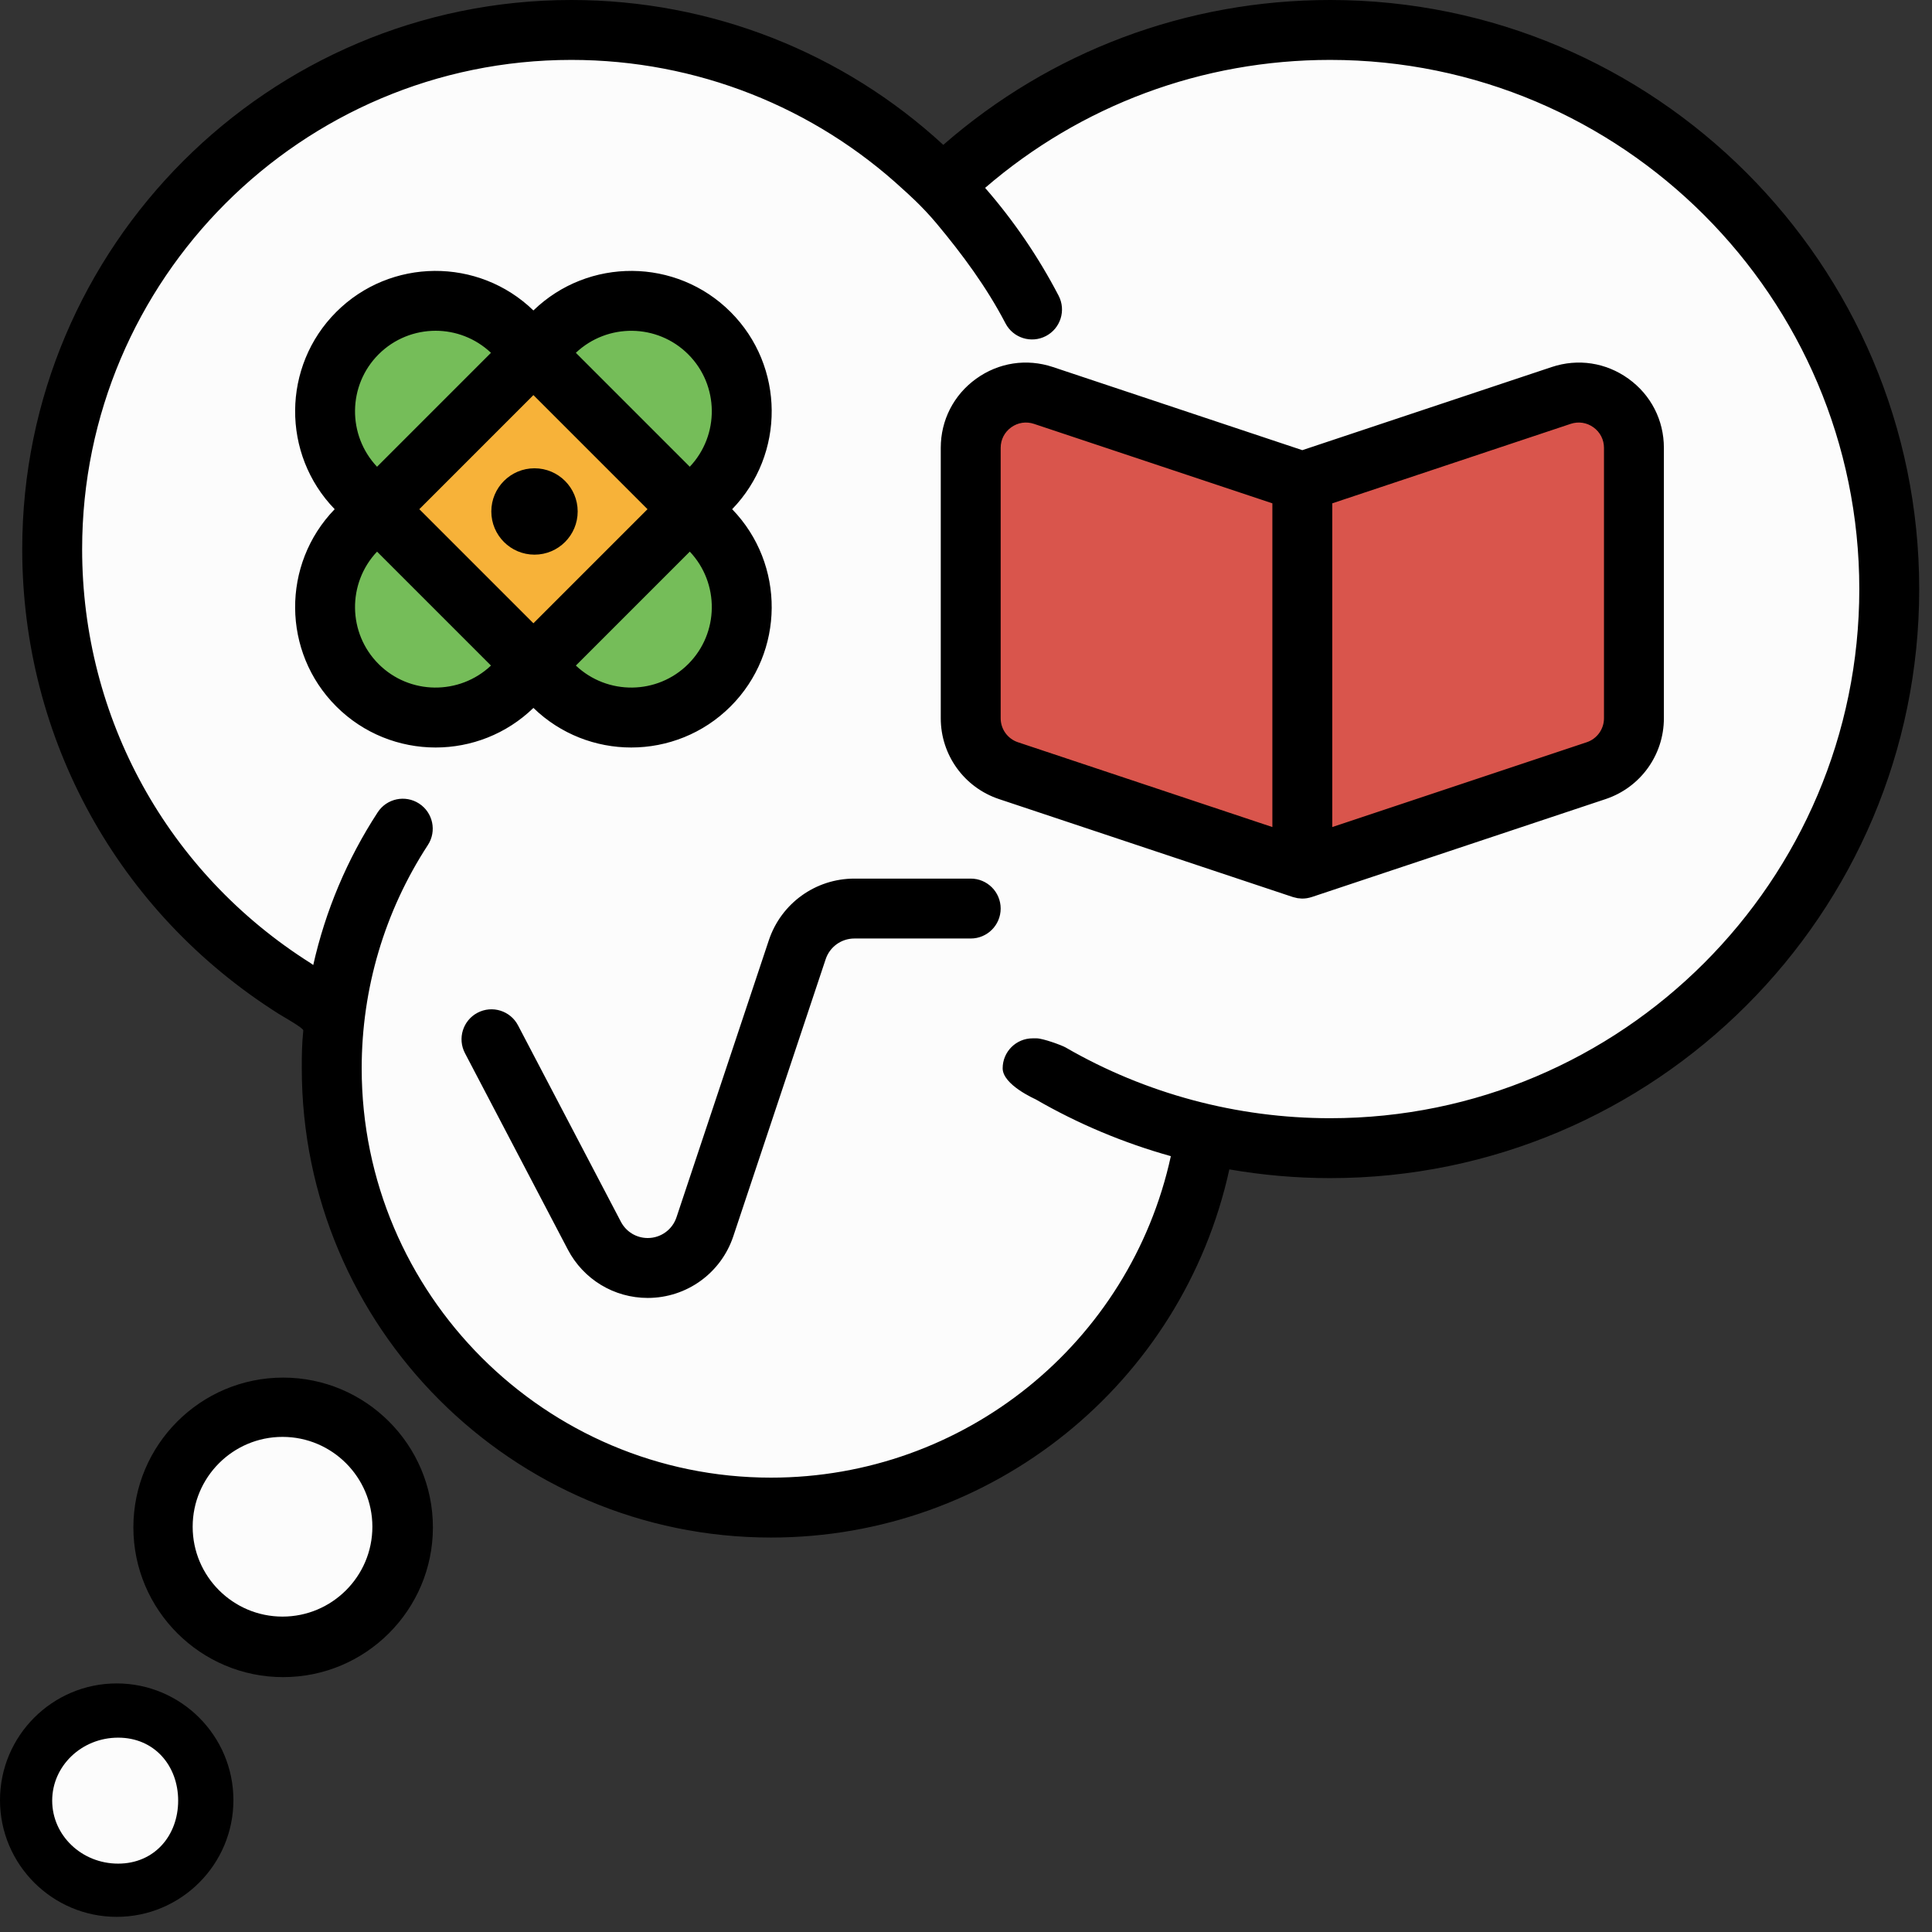 <?xml version="1.0" encoding="UTF-8"?>
<svg preserveAspectRatio="none" width="300px" height="300px" viewBox="0 0 302 302" version="1.1" xmlns="http://www.w3.org/2000/svg" xmlns:xlink="http://www.w3.org/1999/xlink">
    <rect x="0" y="0" width="302" height="302" fill="#333333" stroke="none"/>
    <defs></defs>
    <g id="Page-1" stroke="none" stroke-width="1" fill="none" fill-rule="evenodd">
        <g id="icon-thought">
            <g id="Group" transform="translate(0, 262.934)">
                <path d="M28.662,19.068 C28.662,12.611 23.438,7.357 17.015,7.357 C10.592,7.357 5.367,12.611 5.367,19.068 C5.367,25.525 10.592,30.779 17.015,30.779 C23.438,30.779 28.662,25.525 28.662,19.068 Z" id="Path" fill="#000000"></path>
                <path d="M36.486,18.454 C36.486,28.514 28.303,36.697 18.243,36.697 C8.184,36.697 0,28.514 0,18.454 C0,8.394 8.184,0.211 18.243,0.211 C28.303,0.211 36.486,8.394 36.486,18.454 Z" id="Path" fill="#000000"></path>
                <path d="M27.849,18.533 C27.849,13.095 24.162,8.687 18.468,8.687 C12.774,8.687 8.158,13.095 8.158,18.533 C8.158,23.971 12.774,28.378 18.468,28.378 C24.162,28.378 27.849,23.971 27.849,18.533 Z" id="Path" fill="#FCFCFC"></path>
            </g>
            <path d="M295.318,92.079 C295.318,140.347 256.19,179.475 207.921,179.475 C201.219,179.475 194.694,178.718 188.424,177.29 C183.455,210.328 154.948,235.659 120.525,235.659 C82.6,235.659 51.856,204.914 51.856,166.99 C51.856,163.991 52.049,161.037 52.422,158.14 C26.146,144.707 8.158,117.372 8.158,85.836 C8.158,41.015 44.492,4.682 89.312,4.682 C112.048,4.682 132.597,14.036 147.33,29.101 C163.041,13.981 184.395,4.682 207.921,4.682 C256.189,4.682 295.318,43.811 295.318,92.079 Z" id="Shape" fill="#FCFCFC" fill-rule="nonzero"></path>
            <path d="M110.895,107.108 L110.895,107.108 C104.141,113.861 93.192,113.861 86.438,107.108 L55.867,76.536 C49.113,69.783 49.113,58.834 55.867,52.08 L55.867,52.08 C62.62,45.326 73.569,45.326 80.324,52.08 L110.895,82.651 C117.647,89.404 117.647,100.354 110.895,107.108 Z" id="Shape" fill="#75BD59" fill-rule="nonzero"></path>
            <path d="M110.895,52.08 L110.895,52.08 C117.648,58.833 117.648,69.782 110.895,76.536 L80.324,107.108 C73.57,113.861 62.621,113.861 55.867,107.108 L55.867,107.108 C49.113,100.354 49.113,89.405 55.867,82.651 L86.438,52.08 C93.191,45.327 104.141,45.327 110.895,52.08 Z" id="Shape" fill="#75BD59" fill-rule="nonzero"></path>
            <polygon id="Shape" fill="#F7B239" fill-rule="nonzero" points="83.381 55.137 107.838 79.594 83.381 104.051 58.924 79.594"></polygon>
            <path d="M255.408,70.011 L255.408,112.272 C255.408,115.991 253.028,119.292 249.5,120.468 L203.573,135.777 L157.645,120.468 C154.117,119.292 151.737,115.991 151.737,112.272 L151.737,70.011 C151.737,64.114 157.514,59.95 163.108,61.814 L203.573,75.302 L244.037,61.814 C249.631,59.951 255.408,64.114 255.408,70.011 Z" id="Shape" fill="#D9554C" fill-rule="nonzero"></path>
            <path d="M255.408,70.011 L255.408,112.272 C255.408,115.991 253.028,119.292 249.5,120.469 L203.573,135.777 L203.573,75.303 L244.037,61.815 C249.631,59.951 255.408,64.114 255.408,70.011 Z" id="Shape" fill="#D9554C" fill-rule="nonzero"></path>
            <path d="M90.3,79.95 C90.3,83.678 87.278,86.7 83.55,86.7 C79.822,86.7 76.8,83.678 76.8,79.95 C76.8,76.222 79.822,73.2 83.55,73.2 C87.278,73.2 90.3,76.222 90.3,79.95 Z" id="Shape" fill="#000000" fill-rule="nonzero"></path>
            <path d="M58.208,238.652 C58.208,230.908 51.908,224.606 44.162,224.606 C36.416,224.606 30.116,230.907 30.116,238.652 C30.116,246.397 36.416,252.698 44.162,252.698 C51.908,252.698 58.208,246.397 58.208,238.652 Z" id="Path" stroke="#FCFCFC" fill="#FCFCFC"></path>
            <path d="M67.669,238.75 C67.669,251.658 57.168,262.159 44.259,262.159 C31.351,262.159 20.849,251.658 20.849,238.75 C20.849,225.841 31.351,215.34 44.259,215.34 C57.168,215.34 67.669,225.841 67.669,238.75 Z M58.208,238.652 C58.208,230.908 51.908,224.606 44.162,224.606 C36.416,224.606 30.116,230.907 30.116,238.652 C30.116,246.397 36.416,252.698 44.162,252.698 C51.908,252.698 58.208,246.397 58.208,238.652 Z M151.737,137.338 L133.554,137.338 C127.477,137.338 122.101,141.212 120.179,146.978 L105.744,190.284 C105.098,192.221 103.293,193.522 101.252,193.522 C99.485,193.522 97.878,192.55 97.058,190.984 L80.974,160.278 C79.774,157.988 76.944,157.104 74.654,158.304 C72.363,159.504 71.479,162.333 72.679,164.624 L88.763,195.33 C91.205,199.991 95.991,202.886 101.252,202.886 C107.329,202.886 112.705,199.012 114.627,193.246 L129.063,149.94 C129.708,148.003 131.514,146.702 133.554,146.702 L151.737,146.702 C154.323,146.702 156.419,144.607 156.419,142.02 C156.419,139.433 154.323,137.338 151.737,137.338 Z M260.09,70.011 L260.09,112.272 C260.09,118.015 256.429,123.093 250.981,124.909 L205.052,140.218 C205.044,140.22 205.036,140.221 205.029,140.224 C204.819,140.293 204.603,140.343 204.385,140.382 C204.361,140.387 204.338,140.395 204.314,140.399 C204.071,140.438 203.823,140.46 203.572,140.46 C203.417,140.46 203.261,140.438 203.106,140.422 C203.018,140.413 202.93,140.414 202.844,140.401 C202.766,140.388 202.689,140.362 202.611,140.346 C202.445,140.311 202.279,140.277 202.117,140.225 C202.108,140.222 202.1,140.221 202.092,140.218 L156.164,124.909 C150.715,123.094 147.054,118.015 147.054,112.272 L147.054,70.011 C147.054,65.677 149.071,61.739 152.586,59.204 C156.103,56.67 160.477,56.003 164.588,57.373 L203.571,70.367 L242.555,57.373 C246.665,56.003 251.04,56.669 254.556,59.204 C258.073,61.738 260.09,65.677 260.09,70.011 Z M198.891,78.678 L161.628,66.257 C160.407,65.849 159.107,66.047 158.063,66.8 C157.019,67.553 156.42,68.723 156.42,70.011 L156.42,112.272 C156.42,113.978 157.508,115.487 159.126,116.026 L198.891,129.281 L198.891,78.678 L198.891,78.678 Z M250.726,70.011 C250.726,68.723 250.127,67.553 249.082,66.8 C248.038,66.046 246.737,65.849 245.518,66.256 L245.518,66.256 L208.255,78.676 L208.255,129.281 L248.021,116.026 C249.639,115.487 250.726,113.977 250.726,112.272 L250.726,70.011 L250.726,70.011 L250.726,70.011 Z M300,92.079 C300,142.851 258.694,184.157 207.921,184.157 C202.619,184.157 197.348,183.692 192.164,182.793 C184.823,216.288 155.092,240.341 120.525,240.341 C80.079,240.341 47.174,207.436 47.174,166.99 C47.174,164.66 47.19,163.374 47.408,161.074 C47.443,160.695 44.317,158.953 43.54,158.463 C18.453,142.622 3.475,115.471 3.475,85.836 C3.475,38.507 41.981,0 89.311,0 C111.28,0 131.873,8.288 147.45,22.644 C164.219,8.006 185.487,0 207.921,0 C258.694,0 300,41.306 300,92.079 Z M290.636,92.079 C290.636,46.469 253.531,9.364 207.921,9.364 C187.942,9.364 168.991,16.433 153.988,29.367 C158.405,34.437 162.275,40.074 165.475,46.216 C166.671,48.509 165.781,51.336 163.487,52.531 C161.194,53.726 158.366,52.836 157.172,50.544 C154.198,44.838 150.421,39.756 146.425,34.961 C144.051,32.11 141.518,29.925 141.193,29.625 C127.304,16.783 108.925,9.364 89.311,9.364 C47.143,9.364 12.839,43.669 12.839,85.836 C12.839,112.238 26.185,136.429 48.54,150.545 C48.689,150.639 48.829,150.741 48.964,150.848 C50.863,142.392 54.253,134.317 59.039,126.976 C60.451,124.81 63.353,124.201 65.518,125.612 C67.684,127.024 68.295,129.925 66.883,132.091 C60.114,142.472 56.537,154.539 56.537,166.99 C56.537,202.273 85.241,230.977 120.524,230.977 C150.7,230.977 176.64,209.968 183.021,180.725 C175.646,178.659 168.533,175.686 161.877,171.836 C161.789,171.785 156.731,169.576 156.731,166.99 C156.731,164.403 158.827,162.308 161.413,162.308 L162.037,162.308 C163.019,162.308 165.969,163.385 166.566,163.73 C179.077,170.968 193.378,174.793 207.92,174.793 C253.531,174.794 290.636,137.688 290.636,92.079 Z M83.381,110.659 C79.129,114.779 73.614,116.845 68.096,116.845 C62.468,116.845 56.841,114.703 52.557,110.419 C44.071,101.933 43.995,88.181 52.316,79.594 C43.995,71.006 44.071,57.255 52.557,48.769 C61.042,40.284 74.794,40.208 83.381,48.528 C91.969,40.208 105.719,40.284 114.205,48.769 C122.691,57.255 122.767,71.007 114.446,79.594 C122.767,88.181 122.691,101.933 114.205,110.419 C109.92,114.702 104.293,116.845 98.666,116.845 C93.147,116.845 87.632,114.779 83.381,110.659 Z M107.825,86.227 L90.016,104.037 C94.951,108.7 102.752,108.628 107.584,103.796 C112.415,98.965 112.487,91.163 107.825,86.227 Z M90.014,55.149 L107.823,72.958 C112.487,68.024 112.415,60.221 107.583,55.39 C102.752,50.559 94.95,50.487 90.014,55.149 Z M83.381,61.758 L65.546,79.593 L83.381,97.428 L101.216,79.593 L83.381,61.758 Z M58.937,72.96 L76.746,55.15 C74.322,52.86 71.211,51.703 68.095,51.703 C64.865,51.703 61.636,52.932 59.177,55.391 C54.346,60.222 54.274,68.024 58.937,72.96 Z M76.747,104.038 L58.938,86.229 C54.274,91.164 54.346,98.966 59.178,103.797 C64.009,108.628 71.811,108.7 76.747,104.038 Z" id="Shape" fill="#000000" fill-rule="nonzero"></path>
        </g>
    </g>
</svg>